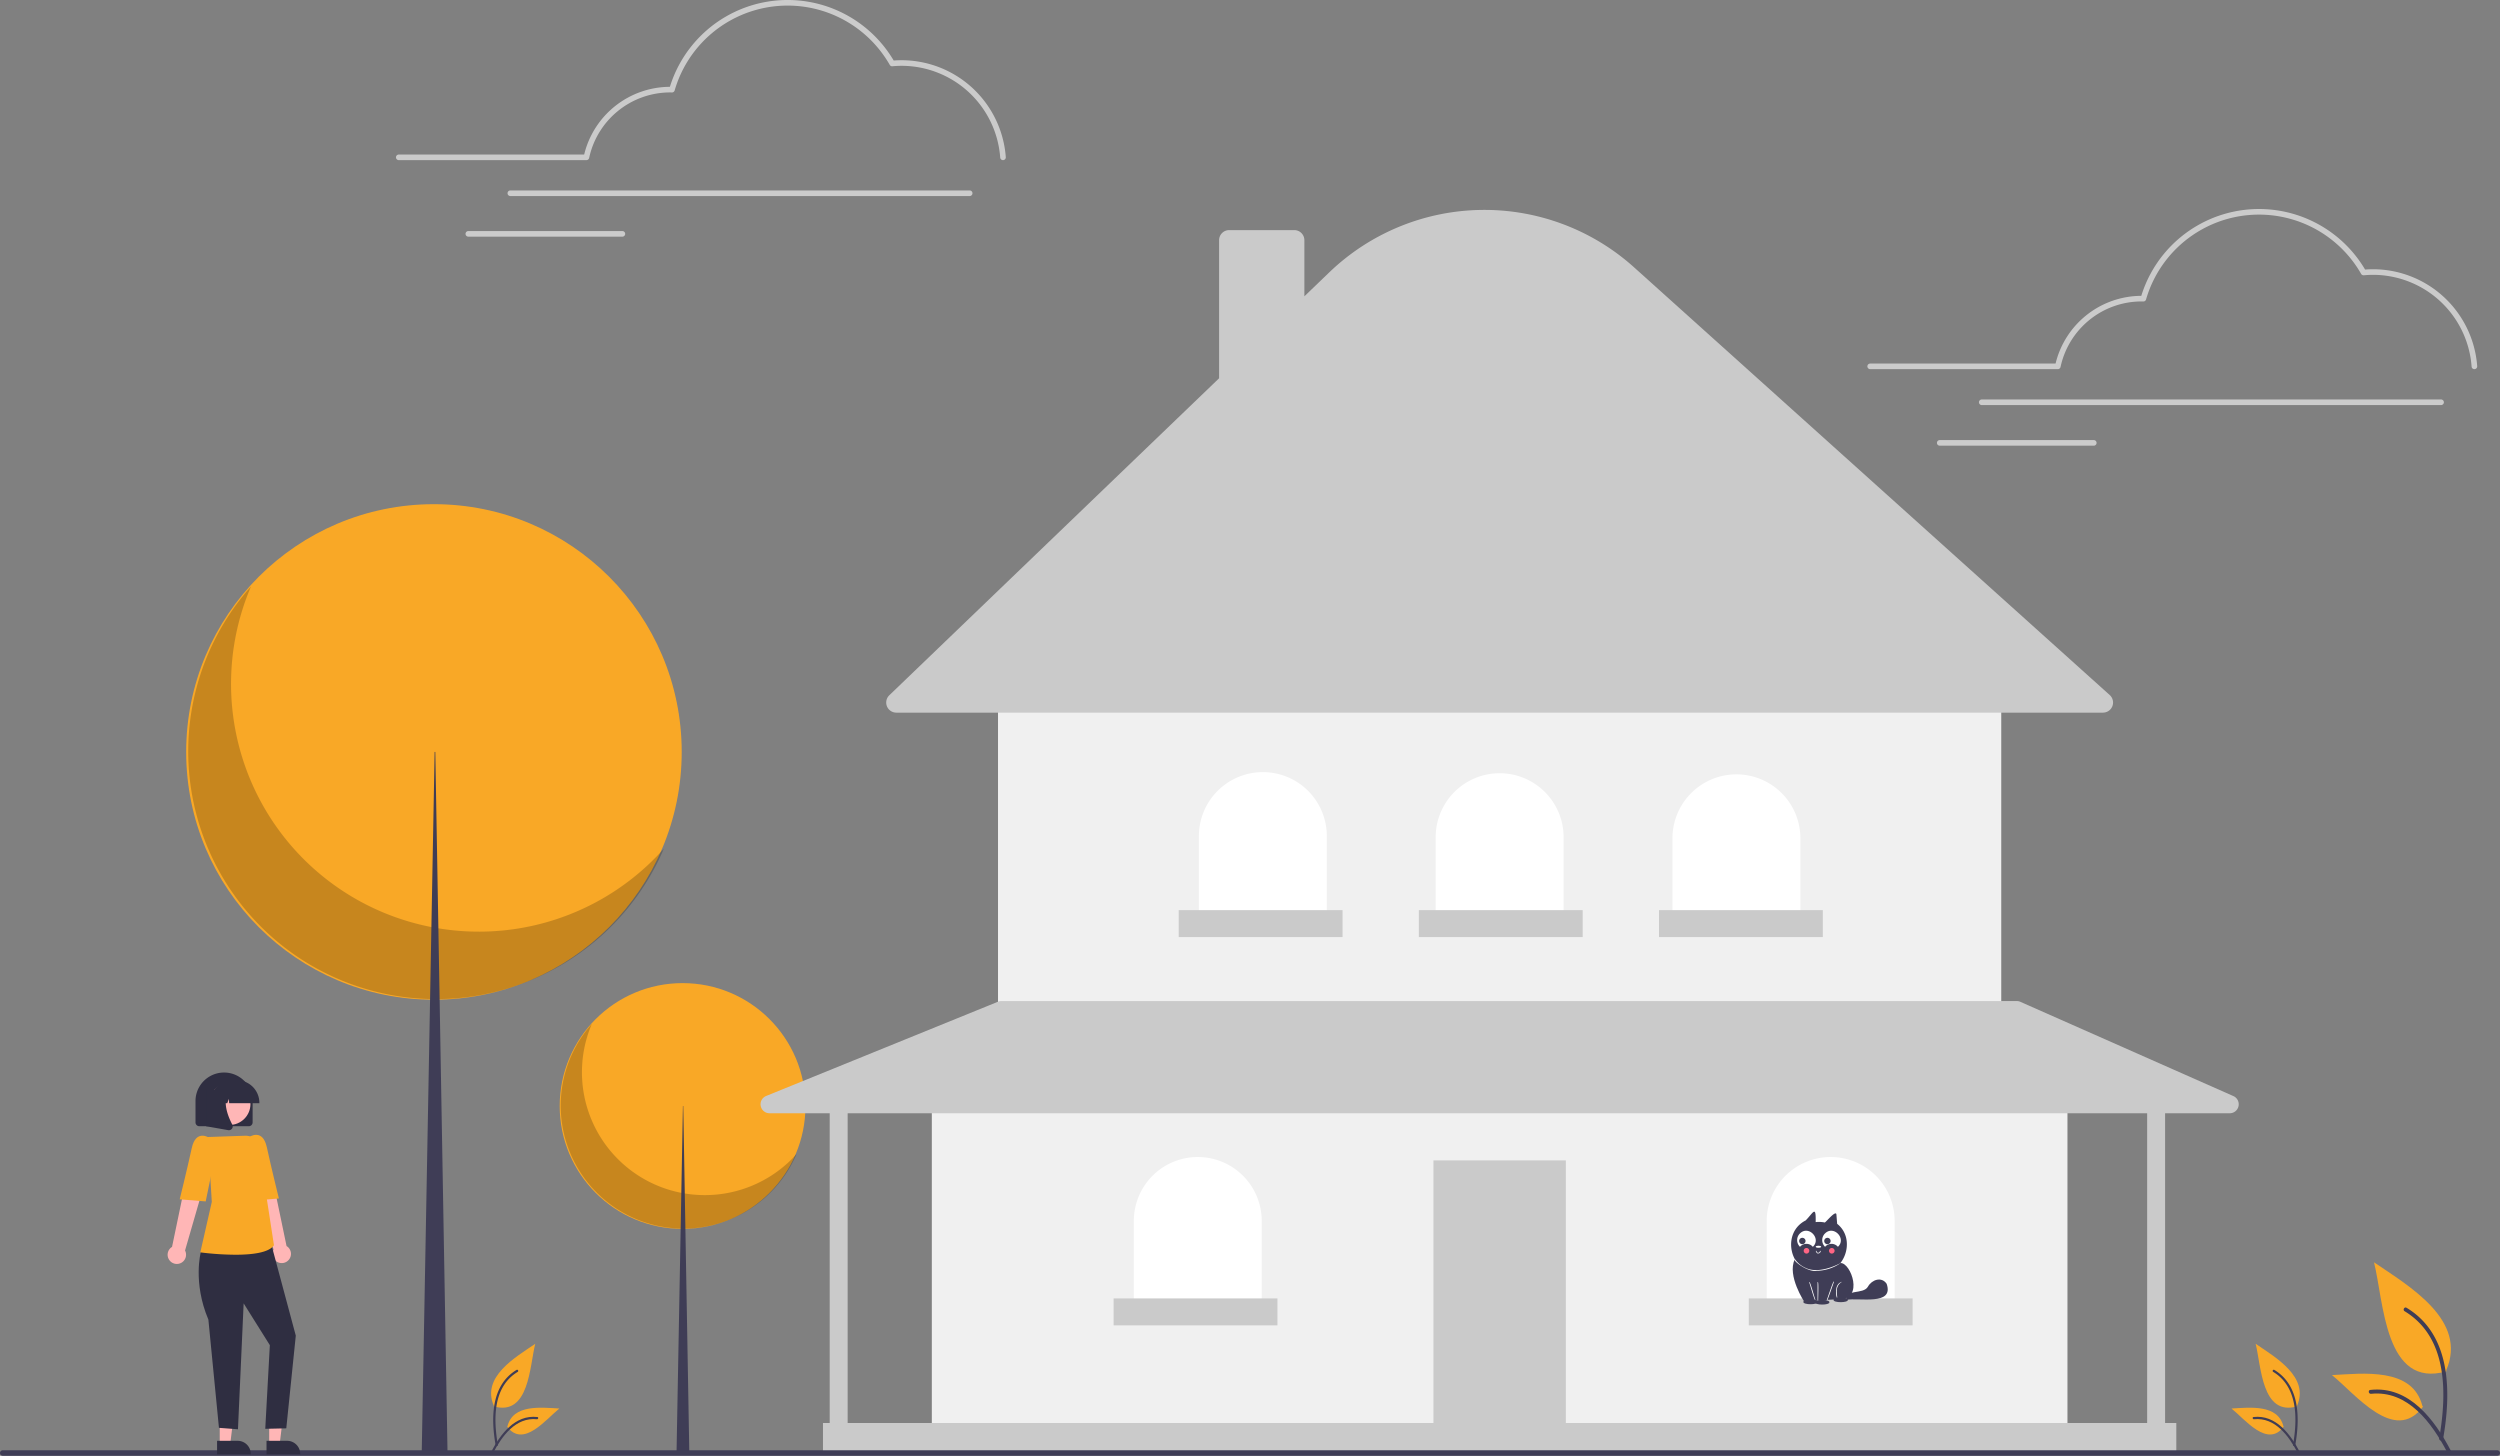<svg xmlns="http://www.w3.org/2000/svg" data-name="Layer 1" width="909" height="529.321" viewBox="0 0 909 529.321"
  xmlns:xlink="http://www.w3.org/1999/xlink">
  <rect x="0" y="0" width="909" height="529.321" fill="#808080" stroke="none"/>
  <circle cx="248.187" cy="402.14" r="44.682" fill="#f9a826" />
  <path d="M360.695,557.635a44.686,44.686,0,0,0,74.454,47.29A44.686,44.686,0,1,1,360.695,557.635Z"
    transform="translate(-145.5 -185.34)" opacity="0.2" style="isolation:isolate" />
  <polygon points="248.31 402.139 248.432 402.139 250.642 528.821 245.977 528.821 248.31 402.139" fill="#3f3d56" />
  <circle cx="157.782" cy="273.408" r="90.087" fill="#f9a826" />
  <path d="M236.764,398.577a90.094,90.094,0,0,0,150.112,95.346A90.095,90.095,0,1,1,236.764,398.577Z"
    transform="translate(-145.5 -185.34)" opacity="0.2" style="isolation:isolate" />
  <polygon points="158.029 273.408 158.277 273.408 162.732 528.821 153.327 528.821 158.029 273.408" fill="#3f3d56" />
  <rect x="338.809" y="396.621" width="412.922" height="122.408" fill="#f0f0f0" />
  <rect x="521.196" y="421.918" width="48.147" height="97.11" fill="#cacaca" />
  <rect x="362.882" y="252.18" width="364.775" height="112.615" fill="#f0f0f0" />
  <path
    d="M910.139,444.456H471.401a3.672,3.672,0,0,1-2.545-6.32l119.907-115.256v-50.203a3.676,3.676,0,0,1,3.672-3.672h23.665a3.676,3.676,0,0,1,3.672,3.672V293.074l9.057-8.706a81.373,81.373,0,0,1,110.8-1.842l172.963,155.527a3.673,3.673,0,0,1-2.455,6.403Z"
    transform="translate(-145.5 -185.34)" fill="#cacaca" />
  <path
    d="M459.176,280.742h0a23.257,23.257,0,0,1,23.257,23.257v31.418a0,0,0,0,1,0,0H435.919a0,0,0,0,1,0,0v-31.418a23.257,23.257,0,0,1,23.257-23.257Z"
    fill="#fff" />
  <path
    d="M545.27,281.15h0A23.257,23.257,0,0,1,568.527,304.407v31.418a0,0,0,0,1,0,0H522.012a0,0,0,0,1,0,0V304.407A23.257,23.257,0,0,1,545.27,281.15Z"
    fill="#fff" />
  <path
    d="M631.363,281.558h0A23.257,23.257,0,0,1,654.621,304.815v31.418a0,0,0,0,1,0,0H608.106a0,0,0,0,1,0,0V304.815A23.257,23.257,0,0,1,631.363,281.558Z"
    fill="#fff" />
  <path
    d="M665.637,420.694h0a23.257,23.257,0,0,1,23.257,23.257v31.418a0,0,0,0,1,0,0H642.38a0,0,0,0,1,0,0v-31.418A23.257,23.257,0,0,1,665.637,420.694Z"
    fill="#fff" />
  <path
    d="M435.511,420.694h0a23.257,23.257,0,0,1,23.257,23.257v31.418a0,0,0,0,1,0,0H412.254a0,0,0,0,1,0,0v-31.418A23.257,23.257,0,0,1,435.511,420.694Z"
    fill="#fff" />
  <path
    d="M957.557,583.872l-77.459-34.274a3.264,3.264,0,0,0-1.321-.279H509.618a3.263,3.263,0,0,0-1.229.24l-84.315,34.274a3.264,3.264,0,0,0,1.229,6.288H447.179v112.615h-2.448v11.425H936.809v-11.425h-4.08v-112.615H956.236A3.264,3.264,0,0,0,957.557,583.872Zm-31.356,118.864H453.707v-112.615H926.2Z"
    transform="translate(-145.5 -185.34)" fill="#cacaca" />
  <rect x="428.575" y="330.929" width="59.572" height="9.793" fill="#cacaca" />
  <rect x="515.892" y="330.929" width="59.572" height="9.793" fill="#cacaca" />
  <rect x="603.209" y="330.929" width="59.572" height="9.793" fill="#cacaca" />
  <rect x="635.851" y="472.105" width="59.572" height="9.793" fill="#cacaca" />
  <rect x="404.909" y="472.105" width="59.572" height="9.793" fill="#cacaca" />
  <path d="M1053.5,714.66h-907a1,1,0,0,1,0-2h907a1,1,0,0,1,0,2Z" transform="translate(-145.5 -185.34)"
    fill="#3f3d56" />
  <path
    d="M813.488,630.319l-.282-3.514c-.366-1.379-3.81,2.948-4.221,3.042a10.222,10.222,0,0,0-3.309-.149c.147-6.306-.823-3.447-3.64-.601-9.078,4.601-5.749,19.14,4.587,19.213C816.048,648.858,820.737,636.048,813.488,630.319Z"
    transform="translate(-145.5 -185.34)" fill="#3f3d56" />
  <path
    d="M814.764,644.58c3.759-.06,8.488,13.132-.42,13.2-4.609.035-12.769.934-12.769.934s-6.343-9.52-3.514-15.442Z"
    transform="translate(-145.5 -185.34)" fill="#3f3d56" />
  <polyline points="660.996 466.212 660.996 473.046 664.191 473.046 666.726 466.087" fill="#3f3d56" />
  <path
    d="M809.691,658.51c-.065-.072-3.455.154-3.32-.124l0-6.835c.565-.916.112,6.798.249,6.71h2.984c.147-.086,2.352-7.086,2.665-6.951a.124.124,0,0,1,.075.16C812.225,651.554,809.93,658.553,809.691,658.51Z"
    transform="translate(-145.5 -185.34)" fill="#fff" />
  <path
    d="M817.396,657.967c.09,1.123-5.323,1.123-5.232-0C812.074,656.844,817.487,656.844,817.396,657.967Z"
    transform="translate(-145.5 -185.34)" fill="#3f3d56" />
  <path
    d="M813.472,657.22c-.313.076-1.369-5.109,1.842-5.842C812.19,653.043,813.8,656.892,813.472,657.22Z"
    transform="translate(-145.5 -185.34)" fill="#fff" />
  <path d="M817.91,656.081c-.018-.025-.03-.052-.046-.077l-.408.015Z"
    transform="translate(-145.5 -185.34)" fill="#3f3d56" />
  <path
    d="M831.486,652.132c-1.84-2.738-5.396-1.493-6.787,1.011-1.65,3.021-8.7.774-7.82,4.832C821.281,657.046,834.308,660.224,831.486,652.132Z"
    transform="translate(-145.5 -185.34)" fill="#3f3d56" />
  <path
    d="M806.08,647.41c-2.891.564-7.989-3.017-8.125-4.073a.124.124,0,0,1,.212-.13,9.163,9.163,0,0,0,3.91,3.159c2.436,1.234,6.886,1.262,12.795-1.848A15.816,15.816,0,0,1,806.08,647.41Z"
    transform="translate(-145.5 -185.34)" fill="#fff" />
  <path
    d="M806.62,641.087c-.653.203-1.219-1.372-.623-.872a.624.624,0,0,0,.623.623c.532.052.507-.529.747-.748C807.783,640.424,807.072,641.15,806.62,641.087Z"
    transform="translate(-145.5 -185.34)" fill="#fff" />
  <path
    d="M805.437,657.988c-.248.034-1.995-6.242-2.112-6.337a.125.125,0,0,1,.081-.156c.326-.13,2.002,6.247,2.15,6.331A.125.125,0,0,1,805.437,657.988Z"
    transform="translate(-145.5 -185.34)" fill="#fff" />
  <path
    d="M810.669,658.839c.09,1.123-5.323,1.123-5.232-0C805.347,657.716,810.76,657.716,810.669,658.839Z"
    transform="translate(-145.5 -185.34)" fill="#3f3d56" />
  <path
    d="M806.434,658.715c.09,1.123-5.323,1.123-5.232-0C801.112,657.591,806.524,657.591,806.434,658.715Z"
    transform="translate(-145.5 -185.34)" fill="#3f3d56" />
  <path
    d="M807.679,638.658c.032.494-2.025.494-1.993-0C805.654,638.163,807.712,638.163,807.679,638.658Z"
    transform="translate(-145.5 -185.34)" fill="#fff" />
  <path
    d="M799.982,638.686a3.047,3.047,0,0,1,4.664,0c3.213-2.98-1.539-7.958-4.664-4.886A3.38,3.38,0,0,0,799.982,638.686Z"
    transform="translate(-145.5 -185.34)" fill="#fff" />
  <path
    d="M809.1,638.686a3.047,3.047,0,0,1,4.664,0c3.213-2.98-1.539-7.958-4.664-4.886A3.38,3.38,0,0,0,809.1,638.686Z"
    transform="translate(-145.5 -185.34)" fill="#fff" />
  <path d="M800.833,635.41a1.162,1.162,0,0,1-0,2.324A1.162,1.162,0,0,1,800.833,635.41Z"
    transform="translate(-145.5 -185.34)" fill="#3f3d56" />
  <path d="M809.951,635.41a1.162,1.162,0,0,1-0,2.324A1.162,1.162,0,0,1,809.951,635.41Z"
    transform="translate(-145.5 -185.34)" fill="#3f3d56" />
  <path d="M811.541,639.108a1.018,1.018,0,0,1-0,2.036A1.018,1.018,0,0,1,811.541,639.108Z"
    transform="translate(-145.5 -185.34)" fill="#ff6584" />
  <path d="M802.341,639.108a1.018,1.018,0,0,1-0,2.036A1.018,1.018,0,0,1,802.341,639.108Z"
    transform="translate(-145.5 -185.34)" fill="#ff6584" />
  <path
    d="M510.19,243.567a1.018,1.018,0,0,1-1.015-.947A35.991,35.991,0,0,0,473.378,209.271c-1.086,0-2.226.055-3.39.164a1.018,1.018,0,0,1-.979-.508,42.765,42.765,0,0,0-78.205,9.301,1.014,1.014,0,0,1-1.001.735l-.271-.008c-.141-.005-.282-.01-.424-.01a30.161,30.161,0,0,0-29.391,23.814,1.018,1.018,0,0,1-.996.808H290.497a1.018,1.018,0,1,1,0-2.037h67.409a32.216,32.216,0,0,1,31.168-24.622,44.801,44.801,0,0,1,81.375-9.557c1.002-.078,1.984-.117,2.929-.117a38.034,38.034,0,0,1,37.829,35.243,1.018,1.018,0,0,1-.945,1.087C510.238,243.567,510.214,243.567,510.19,243.567Z"
    transform="translate(-145.5 -185.34)" fill="#cbcbcb" />
  <path d="M498.073,256.625H331.063a1.018,1.018,0,0,1,0-2.037H498.073a1.018,1.018,0,1,1,0,2.037Z"
    transform="translate(-145.5 -185.34)" fill="#cbcbcb" />
  <path d="M371.797,271.391H315.787a1.018,1.018,0,1,1,0-2.037h56.01a1.018,1.018,0,1,1,0,2.037Z"
    transform="translate(-145.5 -185.34)" fill="#cbcbcb" />
  <path
    d="M1045.19,319.567a1.018,1.018,0,0,1-1.015-.947A35.991,35.991,0,0,0,1008.378,285.271c-1.086,0-2.226.055-3.39.164a1.018,1.018,0,0,1-.979-.508,42.765,42.765,0,0,0-78.205,9.301,1.014,1.014,0,0,1-1.001.735l-.271-.008c-.141-.005-.282-.01-.424-.01a30.161,30.161,0,0,0-29.391,23.814,1.018,1.018,0,0,1-.996.808H825.497a1.018,1.018,0,1,1,0-2.037h67.409a32.216,32.216,0,0,1,31.168-24.622,44.801,44.801,0,0,1,81.375-9.557c1.002-.078,1.984-.117,2.929-.117a38.034,38.034,0,0,1,37.829,35.243,1.018,1.018,0,0,1-.945,1.087C1045.238,319.567,1045.214,319.567,1045.19,319.567Z"
    transform="translate(-145.5 -185.34)" fill="#cbcbcb" />
  <path d="M1033.073,332.625H866.063a1.018,1.018,0,0,1,0-2.037h167.011a1.018,1.018,0,1,1,0,2.037Z"
    transform="translate(-145.5 -185.34)" fill="#cbcbcb" />
  <path d="M906.797,347.391H850.787a1.018,1.018,0,1,1,0-2.037h56.01a1.018,1.018,0,0,1,0,2.037Z"
    transform="translate(-145.5 -185.34)" fill="#cbcbcb" />
  <path id="b1a8541e-143e-4538-83fe-9ad513a1421c-1955" data-name="Path 438"
    d="M324.998,696.691c12.907,3.705,13.06-14.534,15.113-22.742-7.295,4.967-19.596,12.05-15.066,22.52"
    transform="translate(-145.5 -185.34)" fill="#f9a826" />
  <path id="b8cf628a-e9ed-4a73-b365-3d3d5b22b3b0-1956" data-name="Path 439"
    d="M325.71,710.842c-1.695-9.589-1.802-21.734,7.607-27.401.449-.284.864.429.416.712-9.084,5.494-8.814,17.227-7.227,26.47a.413.413,0,0,1-.795.219Z"
    transform="translate(-145.5 -185.34)" fill="#3f3d56" />
  <path id="a23791c3-92dd-4f50-a474-9928a61c2106-1957" data-name="Path 442"
    d="M329.887,704.058c5.906,7.928,14.131-2.688,18.995-6.579-6.487-.345-16.85-1.682-18.867,6.47"
    transform="translate(-145.5 -185.34)" fill="#f9a826" />
  <path id="b60c076d-9097-4801-ac73-7cc88add5974-1958" data-name="Path 443"
    d="M324.07,713.272c3.339-6.391,8.67-13.619,16.798-12.707.528.045.396.859-.131.814-7.72-.799-12.743,6.144-15.914,12.229C324.565,714.066,323.808,713.735,324.07,713.272Z"
    transform="translate(-145.5 -185.34)" fill="#3f3d56" />
  <path id="a67956e2-8b98-4e4d-9992-a085a750263d-1959" data-name="Path 438"
    d="M980.765,696.691c-12.907,3.705-13.06-14.534-15.113-22.742,7.295,4.967,19.596,12.05,15.066,22.52"
    transform="translate(-145.5 -185.34)" fill="#f9a826" />
  <path id="f3f3b4ba-0cf2-43e5-a143-29a7044919d2-1960" data-name="Path 439"
    d="M980.053,710.842c1.695-9.589,1.802-21.734-7.607-27.401-.449-.284-.864.429-.416.712,9.084,5.494,8.814,17.227,7.227,26.47a.413.413,0,0,0,.795.219Z"
    transform="translate(-145.5 -185.34)" fill="#3f3d56" />
  <path id="bcecc833-60d4-4858-ab03-197f92115e3a-1961" data-name="Path 442"
    d="M975.876,704.058c-5.906,7.928-14.131-2.688-18.995-6.579,6.487-.345,16.85-1.682,18.867,6.47"
    transform="translate(-145.5 -185.34)" fill="#f9a826" />
  <path id="a6f598c3-c8a7-42f2-b39d-9dc53dda9960-1962" data-name="Path 443"
    d="M981.694,713.272c-3.339-6.391-8.67-13.619-16.798-12.707-.528.045-.396.859.131.814,7.72-.799,12.743,6.144,15.914,12.229C981.199,714.066,981.955,713.735,981.694,713.272Z"
    transform="translate(-145.5 -185.34)" fill="#3f3d56" />
  <path id="fd275a8b-ba12-4d4d-adbf-79ebe2765098-1963" data-name="Path 438"
    d="M1035.035,683.954c-22.499,6.459-22.765-25.337-26.345-39.644,12.717,8.659,34.159,21.005,26.262,39.257"
    transform="translate(-145.5 -185.34)" fill="#f9a826" />
  <path id="fd36d152-0ef2-4ddc-ad5e-c52cba6d2e61-1964" data-name="Path 439"
    d="M1033.794,708.623c2.955-16.716,3.142-37.887-13.26-47.766-.783-.495-1.505.748-.725,1.24,15.835,9.578,15.365,30.031,12.598,46.143a.719.719,0,0,0,1.386.382Z"
    transform="translate(-145.5 -185.34)" fill="#3f3d56" />
  <path id="b2b22ba2-fa03-45e4-b19b-719bd4738787-1965" data-name="Path 442"
    d="M1026.513,696.798c-10.296,13.82-24.633-4.685-33.111-11.468,11.309-.601,29.374-2.932,32.889,11.279"
    transform="translate(-145.5 -185.34)" fill="#f9a826" />
  <path id="b34fb090-06bf-4a57-8290-23762b8330c7-1966" data-name="Path 443"
    d="M1036.653,712.86c-5.82-11.141-15.114-23.741-29.282-22.15-.92.079-.69,1.498.228,1.419,13.458-1.393,22.214,10.711,27.741,21.317C1035.791,714.243,1037.109,713.667,1036.653,712.86Z"
    transform="translate(-145.5 -185.34)" fill="#3f3d56" />
  <polygon points="79.898 525.12 83.698 525.12 85.506 510.462 79.898 510.462 79.898 525.12" fill="#ffb6b6" />
  <path d="M224.429,709.219l7.484-0h0a4.77,4.77,0,0,1,4.769,4.769v.155l-12.253 0Z"
    transform="translate(-145.5 -185.34)" fill="#2f2e41" />
  <polygon points="97.877 525.12 101.677 525.12 103.485 510.462 97.876 510.462 97.877 525.12" fill="#ffb6b6" />
  <path d="M242.407,709.219l7.484-0h0a4.77,4.77,0,0,1,4.769,4.769v.155l-12.253 0Z"
    transform="translate(-145.5 -185.34)" fill="#2f2e41" />
  <path
    d="M250.469,643.449a3.33,3.33,0,0,0-.779-5.046l-6.184-29.692-6.737,2.654,8.198,28.351a3.348,3.348,0,0,0,5.503,3.732Z"
    transform="translate(-145.5 -185.34)" fill="#ffb6b6" />
  <path
    d="M221.323,637.731l-2.801,2.843s-3.003,11.005,2.744,24.577l3.844,39.351,6.915.521,2.064-45.781,9.525,15.196-1.664,30.422,7.644-.176,3.455-33.71-9.435-35.177Z"
    transform="translate(-145.5 -185.34)" fill="#2f2e41" />
  <path
    d="M231.117,641.561a107.235,107.235,0,0,1-12.615-.833l-.168-.022,4.174-18.346-1.437-23.604,13.573-.465a4.987,4.987,0,0,1,5.116,4.266l2.778,18.832,2.57,16.708-.034.05C243.225,640.855,237.051,641.561,231.117,641.561Z"
    transform="translate(-145.5 -185.34)" fill="#f9a826" />
  <path
    d="M233.408,602.194l2.758-3.457s4.835-3.306,6.365,3.779,4.373,18.586,4.373,18.586l-9.453.766Z"
    transform="translate(-145.5 -185.34)" fill="#f9a826" />
  <path
    d="M207.275,643.759a3.33,3.33,0,0,1,.779-5.046l6.184-29.692,6.737,2.654-8.198,28.351a3.348,3.348,0,0,1-5.503,3.732Z"
    transform="translate(-145.5 -185.34)" fill="#ffb6b6" />
  <path
    d="M224.336,602.504l-2.758-3.457s-4.835-3.306-6.365,3.779-4.373,18.586-4.373,18.586l9.453.766Z"
    transform="translate(-145.5 -185.34)" fill="#f9a826" />
  <path
    d="M235.958,594.838H217.979a1.396,1.396,0,0,1-1.395-1.395V585.694a10.384,10.384,0,0,1,20.768,0v7.749A1.396,1.396,0,0,1,235.958,594.838Z"
    transform="translate(-145.5 -185.34)" fill="#2f2e41" />
  <circle cx="83.453" cy="401.419" r="7.613" fill="#ffb6b6" />
  <path
    d="M239.809,586.469H228.816l-.113-1.578-.564,1.578h-1.693l-.223-3.128-1.117,3.128h-3.275v-.155a8.223,8.223,0,0,1,8.214-8.214h1.55a8.223,8.223,0,0,1,8.214,8.214Z"
    transform="translate(-145.5 -185.34)" fill="#2f2e41" />
  <path
    d="M228.726,596.285a1.425,1.425,0,0,1-.247-.022l-8.05-1.42V581.539h8.861l-.219.256c-3.052,3.56-.753,9.332.89,12.456a1.374,1.374,0,0,1-.109,1.459A1.389,1.389,0,0,1,228.726,596.285Z"
    transform="translate(-145.5 -185.34)" fill="#2f2e41" />
</svg>